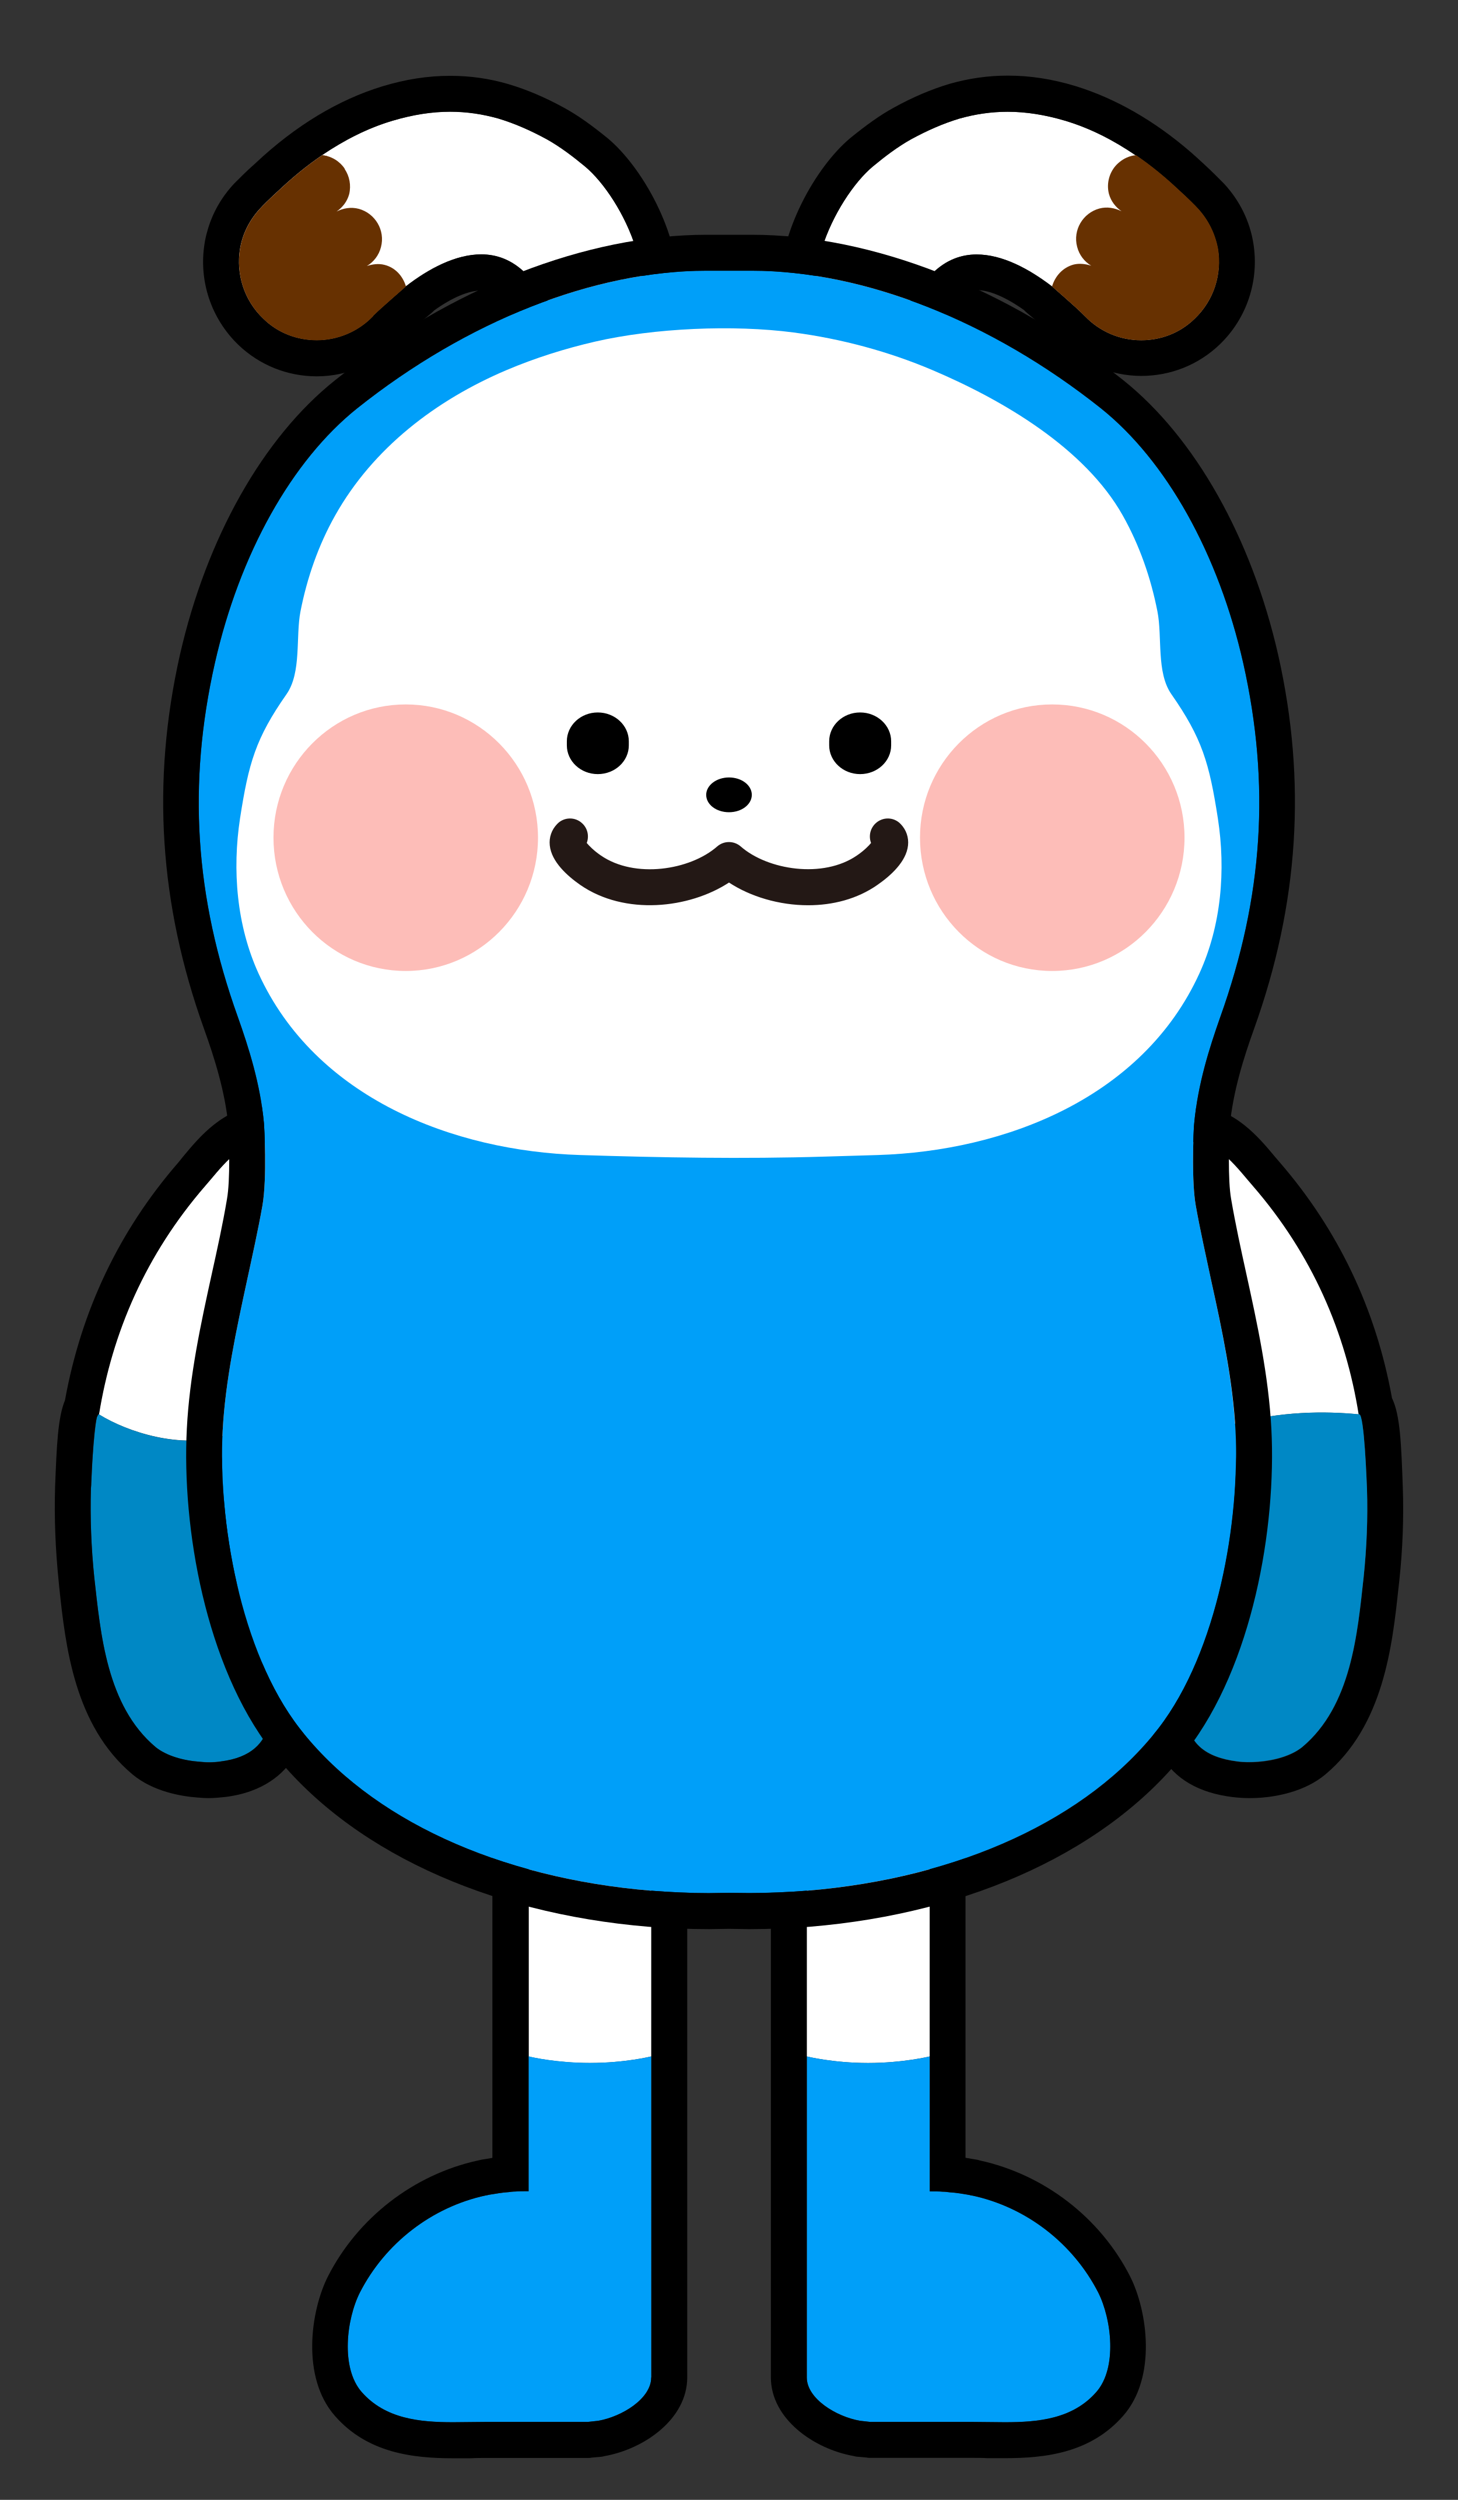 <?xml version="1.0" encoding="utf-8"?>
<!-- Generator: Adobe Illustrator 24.1.1, SVG Export Plug-In . SVG Version: 6.00 Build 0)  -->
<svg version="1.1" id="Layer_1" xmlns="http://www.w3.org/2000/svg" xmlns:xlink="http://www.w3.org/1999/xlink" x="0px" y="0px"
	 viewBox="0 0 140 240" style="enable-background:new 0 0 140 240;" xml:space="preserve">
<rect x="0" y="0" width="140" height="240" fill="#333333" stroke="none"/>
<g>
	<path style="fill:#FFFFFF;" d="M59.48,32.35c-0.6,0.46-1.18,0.63-1.75,0.63c-2.96,0-5.57-5.08-7.3-6.78
		c-1.29-1.26-2.73-1.78-4.22-1.78c-2.47,0-5.06,1.38-7.24,3.07c0,0.03-2.3,1.98-3.16,2.84v0.03c-1.46,1.52-3.45,2.3-5.4,2.3
		c-1.84,0-3.71-0.66-5.14-2.07c-1.87-1.78-2.61-4.31-2.24-6.66c0.23-1.44,0.89-2.79,1.95-3.93c0.23-0.26,0.89-0.92,1.9-1.84
		c3.1-2.9,6.72-5.34,10.83-6.58c1.92-0.57,3.76-0.86,5.51-0.86c1.58,0,3.13,0.23,4.65,0.66c1.52,0.46,3.04,1.12,4.62,1.98
		c1.29,0.72,2.5,1.64,3.65,2.59C59.8,18.97,64.48,28.53,59.48,32.35z"/>
	<path d="M58.36,13.28c-1.55-1.26-2.87-2.21-4.19-2.93c-1.84-1.01-3.59-1.75-5.34-2.27c-1.87-0.55-3.71-0.8-5.6-0.8
		c-2.13,0-4.25,0.32-6.52,1.01c-4.22,1.29-8.33,3.76-12.18,7.38c-0.98,0.86-1.69,1.61-2.04,1.95c-1.24,1.32-2.13,2.9-2.59,4.6
		c-0.11,0.37-0.2,0.78-0.26,1.18c-0.57,3.56,0.63,7.18,3.25,9.71c2.04,1.95,4.71,3.02,7.53,3.02c2.96,0,5.83-1.24,7.9-3.39
		c0.29-0.29,0.83-0.78,1.41-1.29c0.89-0.72,1.84-1.49,1.95-1.64c1.72-1.24,3.33-1.92,4.54-1.92c0.69,0,1.26,0.26,1.81,0.8
		c0.29,0.29,0.83,1.01,1.32,1.67c1.92,2.56,4.54,6.09,8.39,6.09c1.35,0,2.67-0.46,3.82-1.32c2.27-1.72,3.48-4.28,3.56-7.38
		C65.23,22.39,61.69,16.07,58.36,13.28z M59.48,32.35c-0.6,0.46-1.18,0.63-1.75,0.63c-2.96,0-5.57-5.08-7.3-6.78
		c-1.29-1.26-2.73-1.78-4.22-1.78c-2.47,0-5.06,1.38-7.24,3.07c0,0.03-2.3,1.98-3.16,2.84v0.03c-1.46,1.52-3.45,2.3-5.4,2.3
		c-1.84,0-3.71-0.66-5.14-2.07c-1.87-1.78-2.61-4.31-2.24-6.66c0.23-1.44,0.89-2.79,1.95-3.93c0.23-0.26,0.89-0.92,1.9-1.84
		c1.26-1.18,2.61-2.3,4.05-3.27c2.1-1.41,4.34-2.59,6.78-3.3c1.92-0.57,3.76-0.86,5.51-0.86c1.58,0,3.13,0.23,4.65,0.66
		c1.52,0.46,3.04,1.12,4.62,1.98c1.29,0.72,2.5,1.64,3.65,2.59C59.8,18.97,64.48,28.53,59.48,32.35z"/>
	<path style="fill:#673101;" d="M38.98,27.5c0,0.03-2.3,1.98-3.16,2.84v0.03c-1.46,1.52-3.45,2.3-5.4,2.3
		c-1.84,0-3.71-0.66-5.14-2.07c-1.87-1.78-2.61-4.31-2.24-6.66c0.23-1.44,0.89-2.79,1.95-3.93c0.23-0.26,0.89-0.92,1.9-1.84
		c1.26-1.18,2.61-2.3,4.05-3.27c0.14,0,0.26,0.03,0.37,0.06c0.03,0,0.03,0,0.06,0c0.03,0,0.03,0.03,0.06,0.03
		c1.15,0.32,1.67,1.21,1.67,1.21v0.03c0.46,0.69,0.63,1.55,0.43,2.41c-0.2,0.72-0.63,1.26-1.21,1.67c0.63-0.32,1.38-0.46,2.13-0.26
		c1.58,0.43,2.56,2.07,2.13,3.68c-0.2,0.78-0.69,1.41-1.35,1.81c0.52-0.17,1.12-0.26,1.69-0.11C37.97,25.69,38.69,26.52,38.98,27.5z
		"/>
</g>
<g>
	<path style="fill:#FFFFFF;" d="M114.72,30.6c-1.44,1.41-3.3,2.07-5.14,2.07c-1.98,0-3.93-0.78-5.4-2.3c0,0,0-0.03-0.03-0.03
		c-0.83-0.86-3.13-2.81-3.13-2.84c-2.21-1.69-4.77-3.07-7.24-3.07c-1.49,0-2.93,0.52-4.22,1.78c-1.72,1.69-4.34,6.78-7.3,6.78
		c-0.57,0-1.15-0.17-1.75-0.63c-5.03-3.82-0.32-13.38,3.33-16.4c1.15-0.95,2.36-1.87,3.65-2.59c1.58-0.86,3.1-1.52,4.62-1.98
		c1.52-0.43,3.07-0.66,4.65-0.66c1.75,0,3.59,0.29,5.51,0.86c4.11,1.24,7.73,3.68,10.83,6.58c1.01,0.92,1.67,1.58,1.9,1.84
		c1.06,1.15,1.69,2.5,1.95,3.93C117.34,26.29,116.59,28.82,114.72,30.6z"/>
	<path d="M120.35,23.36c-0.34-2.13-1.32-4.11-2.81-5.72c-0.37-0.37-1.09-1.12-2.1-2.04c-0.37-0.34-0.75-0.69-1.12-1.01
		c-3.5-3.02-7.21-5.14-11.03-6.32c-2.27-0.69-4.39-1.01-6.52-1.01c-1.9,0-3.73,0.26-5.63,0.8c-1.72,0.52-3.48,1.26-5.31,2.27
		c-1.32,0.72-2.64,1.67-4.19,2.93c-3.33,2.79-6.86,9.1-6.75,14.45c0.06,3.1,1.29,5.66,3.56,7.38c1.15,0.86,2.47,1.32,3.82,1.32
		c3.85,0,6.46-3.53,8.39-6.09c0.49-0.66,1.01-1.38,1.32-1.67c0.55-0.55,1.12-0.8,1.81-0.8c1.21,0,2.81,0.69,4.54,1.92
		c0.17,0.23,2.53,2.1,3.3,2.87c0.03,0.03,0.03,0.03,0.06,0.06c2.04,2.15,4.94,3.39,7.9,3.39c2.81,0,5.49-1.06,7.53-3.02
		C119.72,30.57,120.93,26.95,120.35,23.36z M114.72,30.6c-1.44,1.41-3.3,2.07-5.14,2.07c-1.98,0-3.93-0.78-5.4-2.3
		c0,0,0-0.03-0.03-0.03c-0.83-0.86-3.13-2.81-3.13-2.84c-2.21-1.69-4.77-3.07-7.24-3.07c-1.49,0-2.93,0.52-4.22,1.78
		c-1.72,1.69-4.34,6.78-7.3,6.78c-0.57,0-1.15-0.17-1.75-0.63c-5.03-3.82-0.32-13.38,3.33-16.4c1.15-0.95,2.36-1.87,3.65-2.59
		c1.58-0.86,3.1-1.52,4.62-1.98c1.52-0.43,3.07-0.66,4.65-0.66c1.75,0,3.59,0.29,5.51,0.86c2.44,0.72,4.68,1.9,6.78,3.33h0.03
		c1.44,0.98,2.76,2.07,4.02,3.25c1.01,0.92,1.67,1.58,1.9,1.84c1.06,1.15,1.69,2.5,1.95,3.93C117.34,26.29,116.59,28.82,114.72,30.6
		z"/>
	<path style="fill:#673101;" d="M114.72,30.6c-1.44,1.41-3.3,2.07-5.14,2.07c-1.98,0-3.93-0.78-5.4-2.3c0,0,0-0.03-0.03-0.03
		c-0.83-0.86-3.13-2.81-3.13-2.84c0.29-0.98,1.01-1.81,2.07-2.1c0.57-0.14,1.15-0.06,1.69,0.11c-0.66-0.4-1.15-1.03-1.35-1.81
		c-0.43-1.61,0.55-3.25,2.13-3.68c0.75-0.2,1.46-0.06,2.13,0.26c-0.57-0.4-1.01-0.95-1.21-1.67c-0.26-1.03,0.06-2.1,0.75-2.81
		c0.83-0.83,1.69-0.89,1.84-0.89h0.03c1.44,0.98,2.76,2.07,4.02,3.25c1.01,0.92,1.67,1.58,1.9,1.84c1.06,1.15,1.69,2.5,1.95,3.93
		C117.34,26.29,116.59,28.82,114.72,30.6z"/>
</g>
<g>
	<path style="fill:#FFFFFF;" d="M62.53,163.39v34.04c0,0-2.53,0.63-5.89,0.63c-3.16,0-5.6-0.55-5.89-0.63v-34.04
		c0-2.27,1.81-4.08,4.05-4.08C57.05,159.31,62.53,161.12,62.53,163.39z"/>
	<path style="fill-rule:evenodd;clip-rule:evenodd;fill:#009FF9;" d="M62.53,197.43v30.82c0,2.04-2.81,3.76-5.08,4.16l-1.01,0.11
		h-9.82c-1.01,0-2.04,0.03-3.1,0.03c-3.22,0-6.52-0.32-8.79-2.9c-2.04-2.33-1.46-7.01-0.17-9.56c2.41-4.71,6.89-8.19,12.06-9.31
		c0,0,0.23-0.03,0.29-0.06c0.69-0.11,1.32-0.23,1.9-0.26c0.23-0.03,0.46-0.06,0.69-0.06c0.34-0.03,0.69-0.03,1.01-0.03h0.23v-12.95
		c0,0,0,0,0.03,0c0.29,0.09,2.73,0.63,5.89,0.63C60,198.06,62.53,197.43,62.53,197.43z"/>
	<path d="M50.73,197.43v12.95h0.03v-12.95C50.73,197.43,50.73,197.43,50.73,197.43z"/>
	<path d="M54.81,155.87c-4.14,0-7.53,3.36-7.53,7.53v43.77c-0.34,0.06-0.69,0.12-1.03,0.17l-0.4,0.09
		c-6.12,1.35-11.49,5.49-14.36,11.12c-1.67,3.3-2.58,9.68,0.66,13.38c3.13,3.59,7.53,4.08,11.37,4.08h1.67
		c0.49-0.03,0.98-0.03,1.44-0.03h9.82c0.12,0,0.23,0,0.34-0.03l1.01-0.09c0.09-0.03,0.17-0.03,0.26-0.06
		c3.85-0.69,7.93-3.59,7.93-7.55v-64.85C65.98,157.73,57.16,155.87,54.81,155.87z M62.53,228.25c0,2.04-2.81,3.76-5.08,4.16
		l-1.01,0.11h-9.82c-1.01,0-2.04,0.03-3.1,0.03c-3.22,0-6.52-0.32-8.79-2.9c-2.04-2.33-1.46-7.01-0.17-9.56
		c2.41-4.71,6.89-8.19,12.06-9.31c0,0,0.23-0.03,0.29-0.06c0.69-0.11,1.32-0.23,1.9-0.26c0.23-0.03,0.46-0.06,0.69-0.06
		c0.34-0.03,0.69-0.03,1.01-0.03h0.23v-12.95c0,0,0,0,0.03,0v-34.04c0-2.27,1.81-4.08,4.05-4.08c2.24,0,7.73,1.81,7.73,4.08V228.25z
		"/>
</g>
<g>
	<path style="fill:#FFFFFF;" d="M89.27,163.39v34.04c0,0-2.56,0.63-5.92,0.63c-3.36,0-5.89-0.63-5.89-0.63v-34.04
		c0-2.27,5.49-4.08,7.73-4.08C87.43,159.31,89.27,161.12,89.27,163.39z"/>
	<path style="fill-rule:evenodd;clip-rule:evenodd;fill:#009FF9;" d="M105.27,229.65c-2.27,2.59-5.57,2.9-8.79,2.9
		c-1.06,0-2.1-0.03-3.1-0.03h-9.82l-0.98-0.11c-2.3-0.4-5.11-2.13-5.11-4.16v-30.82c0,0,2.53,0.63,5.89,0.63
		c3.36,0,5.92-0.63,5.92-0.63v12.95h0.23c0.32,0,0.66,0,1.01,0.03c0.23,0,0.46,0.03,0.69,0.06c0.57,0.03,1.21,0.14,1.9,0.26
		c0.06,0.03,0.29,0.06,0.29,0.06c5.17,1.12,9.65,4.6,12.06,9.31C106.73,222.64,107.31,227.33,105.27,229.65z"/>
	<path d="M108.51,218.54c-2.87-5.63-8.24-9.77-14.42-11.12l-0.2-0.06c-0.4-0.06-0.8-0.14-1.18-0.2v-43.77
		c0-4.16-3.39-7.53-7.52-7.53c-2.36,0-11.17,1.87-11.17,7.53v64.85c0,3.96,4.08,6.86,7.93,7.55c0.09,0.03,0.17,0.03,0.26,0.06
		l1.01,0.09c0.11,0.03,0.23,0.03,0.34,0.03h9.82c0.46,0,0.95,0,1.44,0.03h1.67c3.88,0,8.24-0.49,11.37-4.08
		C111.1,228.22,110.18,221.84,108.51,218.54z M105.27,229.65c-2.27,2.59-5.57,2.9-8.79,2.9c-1.06,0-2.1-0.03-3.1-0.03h-9.82
		l-0.98-0.11c-2.3-0.4-5.11-2.13-5.11-4.16v-64.85c0-2.27,5.49-4.08,7.73-4.08c2.24,0,4.08,1.81,4.08,4.08v46.99h0.23
		c0.32,0,0.66,0,1.01,0.03c0.23,0,0.46,0.03,0.69,0.06c0.57,0.03,1.21,0.14,1.9,0.26c0.06,0.03,0.29,0.06,0.29,0.06
		c5.17,1.12,9.65,4.6,12.06,9.31C106.73,222.64,107.31,227.33,105.27,229.65z"/>
</g>
<g>
	<path style="fill:#FFFFFF;" d="M23.18,129.41c-0.83,2.79-1.41,5.6-1.69,8.44c-4.11,1.26-9.19-0.32-12.01-2.07
		c1.26-7.81,4.48-15.31,10.22-21.94c1.29-1.46,3.16-4.11,5.37-4.19C33.26,109.31,24.04,126.51,23.18,129.41z"/>
	<path style="fill:#0088C5;" d="M21.2,169.11c-0.6,0.09-1.32,0.09-2.04,0.03c-1.55-0.11-3.19-0.57-4.22-1.41
		c-4.71-3.96-5.28-10.89-5.89-16.31c-0.29-2.81-0.4-5.66-0.32-8.5c0-0.09,0.03-0.26,0.03-0.49c0.03-0.6,0.09-1.61,0.14-2.67
		c0.11-1.49,0.26-3.04,0.4-3.68c0.03-0.09,0.06-0.14,0.09-0.2c0.03-0.06,0.06-0.09,0.09-0.09h0.03c2.81,1.75,7.87,3.33,11.98,2.07
		h0.03c-0.09,0.75-0.17,1.52-0.2,2.3c0.06,1.69,0.17,3.45,0.17,3.79c0.03,5.69,1.92,10.14,3.62,15.45
		C26.4,163.36,27.06,168.39,21.2,169.11z"/>
	<path d="M27.52,155.67c-1.38-4.05-2.56-7.55-2.58-11.72c0-0.17,0-0.57-0.03-1.15c-0.06-0.69-0.11-1.64-0.14-2.59
		c0.2-3.45,0.78-6.75,1.69-9.79c0.11-0.32,0.57-1.41,1.01-2.36c3.3-7.67,6.06-14.88,3.27-19.13c-1.15-1.75-3.07-2.73-5.43-2.73
		h-0.37c-3.45,0.14-5.8,2.96-7.35,4.83l-0.46,0.57c-5.69,6.55-9.33,14.22-10.89,22.83c-0.69,1.67-0.8,4.39-0.95,8.33
		c-0.09,2.96,0.03,5.97,0.34,9.02l0.06,0.63c0.6,5.6,1.44,13.27,7.04,17.95c2.01,1.67,4.74,2.1,6.18,2.21
		c0.37,0.03,0.75,0.06,1.12,0.06c0.57,0,1.09-0.06,1.61-0.11c3.71-0.46,5.6-2.27,6.52-3.71c1.61-2.56,1.69-6,0.23-10.48
		C28.09,157.42,27.81,156.56,27.52,155.67z M21.2,169.11c-0.34,0.06-0.75,0.09-1.18,0.09c-0.29,0-0.57-0.03-0.86-0.06
		c-1.55-0.11-3.19-0.57-4.22-1.41c-4.71-3.96-5.28-10.89-5.89-16.31c-0.29-2.81-0.4-5.66-0.32-8.5c0-0.09,0.03-0.26,0.03-0.49
		c0.03-0.6,0.06-1.61,0.14-2.67c0.09-1.46,0.23-3.04,0.4-3.68c0.03-0.09,0.06-0.14,0.09-0.2c0.03-0.09,0.06-0.11,0.09-0.09h0.03
		c1.26-7.81,4.45-15.31,10.2-21.94c1.29-1.46,3.16-4.11,5.37-4.19h0.23c7.78,0-1.26,16.89-2.13,19.76c-0.86,2.79-1.41,5.6-1.67,8.44
		c-0.09,0.75-0.17,1.52-0.2,2.3c0.06,1.69,0.17,3.45,0.17,3.79c0.03,5.69,1.92,10.14,3.62,15.45
		C26.4,163.36,27.06,168.39,21.2,169.11z"/>
</g>
<g>
	<path d="M114.7,109.66c0.08,0,0.16,0,0.24,0c2.19,0.09,4.07,2.71,5.35,4.19c5.74,6.64,8.9,14.12,10.15,21.93
		c0.03,0,0.06,0,0.08,0.01c0.49,0.05,0.72,6.51,0.74,7.15c0.1,2.83-0.02,5.67-0.32,8.49c-0.59,5.43-1.17,12.36-5.89,16.3
		c-1.02,0.85-2.65,1.31-4.22,1.43c-0.29,0.02-0.58,0.03-0.86,0.03c-0.41,0-0.81-0.02-1.18-0.07c-6.33-0.79-5.2-5.76-3.48-9.87
		c2.23-5.32,3.35-10.59,3.44-16.05c0-0.56,0-1.12-0.01-1.68c-0.01-0.4-0.02-0.8-0.04-1.21c-0.05-1.01-0.14-2.01-0.25-3.01
		c-0.02-0.15-0.02-0.3-0.04-0.45c-0.31-2.5-0.82-4.98-1.57-7.42C115.95,126.54,106.91,109.66,114.7,109.66 M114.7,106.21
		c-3.17,0-4.76,1.71-5.43,2.73c-2.79,4.25-0.04,11.47,3.28,19.11c0.41,0.95,0.88,2.04,0.98,2.37c0.66,2.18,1.15,4.49,1.44,6.85
		l0.04,0.42c0.11,0.93,0.18,1.86,0.23,2.8c0.02,0.37,0.03,0.74,0.04,1.11c0.02,0.54,0.01,1.06,0.01,1.58
		c-0.08,5-1.11,9.83-3.17,14.73c-1.22,2.91-2.61,7.18-0.59,10.66c1.29,2.22,3.58,3.56,6.82,3.96c0.52,0.06,1.06,0.1,1.61,0.1
		c0.37,0,0.75-0.01,1.13-0.04c1.44-0.11,4.16-0.55,6.16-2.22c5.61-4.69,6.44-12.36,7.04-17.96l0.07-0.62
		c0.33-3.05,0.44-6.07,0.34-8.99c-0.15-4.13-0.24-6.92-1.04-8.58c-1.54-8.53-5.16-16.13-10.77-22.62l-0.48-0.56
		c-1.55-1.86-3.9-4.67-7.34-4.81C114.95,106.21,114.82,106.21,114.7,106.21L114.7,106.21z"/>
	<path style="fill:#FFFFFF;" d="M130.46,135.79c-3.19-0.32-7.55-0.32-12.06,0.95c-0.34-2.47-0.83-4.91-1.58-7.32
		c-0.86-2.9-10.08-20.11-1.9-19.76c2.21,0.09,4.08,2.73,5.37,4.19C126.04,120.48,129.22,127.98,130.46,135.79z"/>
	<path style="fill:#0088C5;" d="M131.26,142.91c0.09,2.84-0.03,5.69-0.32,8.5c-0.6,5.43-1.18,12.35-5.89,16.31
		c-1.03,0.83-2.67,1.29-4.22,1.41c-0.72,0.06-1.44,0.06-2.04-0.03c-6.35-0.8-5.23-5.77-3.5-9.88c2.27-5.4,3.42-10.71,3.48-16.26
		c0-0.72,0-1.44-0.06-2.18c0-0.8-0.06-1.64-0.17-2.47c-0.03-0.52-0.09-1.03-0.14-1.58c4.51-1.26,8.87-1.26,12.06-0.95
		c0.03,0,0.03,0,0.06,0C131,135.82,131.23,142.28,131.26,142.91z"/>
</g>
<g>
	<g>
		<path style="fill-rule:evenodd;clip-rule:evenodd;fill:#009FF9;" d="M118.62,137.34c0.46,8.59-1.67,21.17-7.38,28.58
			c-6.75,8.7-19.07,14.39-33.78,15.6c-1.75,0.14-3.68,0.23-5.51,0.23L70,181.72l-1.95,0.03c-1.84,0-3.76-0.09-5.51-0.23
			c-14.71-1.21-27.03-6.89-33.78-15.6c-5.72-7.38-7.84-19.99-7.38-28.58c0.26-4.8,1.32-9.68,2.33-14.36
			c0.52-2.41,1.06-4.83,1.49-7.24c0.46-2.67,0.17-7.67,0.14-7.93c-0.34-3.73-1.46-7.24-2.5-10.17C18.7,86.1,18.01,75.3,20.63,63.67
			c2.38-10.51,7.38-19.44,13.67-24.47c10.54-8.39,22.75-13.21,33.55-13.21h4.31c10.8,0,23.01,4.83,33.55,13.21
			c6.29,5.03,11.29,13.96,13.67,24.47c2.61,11.63,1.92,22.43-2.21,33.98c-1.03,2.93-2.15,6.41-2.5,10.22
			c-0.03,0.11-0.11,1.75-0.11,3.65c0,1.46,0.06,3.07,0.26,4.22c0.43,2.41,0.98,4.83,1.49,7.24
			C117.33,127.66,118.37,132.54,118.62,137.34z"/>
		<path d="M119.66,122.23c-0.52-2.36-1.03-4.71-1.44-7.09c-0.34-1.87-0.2-5.74-0.14-7.01c0.32-3.36,1.35-6.61,2.33-9.33
			c4.31-12.01,5.06-23.75,2.33-35.9c-2.56-11.26-7.98-20.88-14.88-26.4c-11.14-8.87-24.13-13.96-35.67-13.96h-4.34
			c-11.57,0-24.56,5.08-35.67,13.96c-6.92,5.51-12.35,15.14-14.91,26.4c-2.73,12.15-1.98,23.9,2.33,35.9
			c0.98,2.73,2.01,5.97,2.33,9.28c0.06,1.32,0.2,5.2-0.14,7.07c-0.4,2.38-0.92,4.74-1.44,7.09c-1.06,4.83-2.15,9.82-2.41,14.94
			c-0.49,9.51,1.81,22.72,8.1,30.85c7.35,9.48,20.56,15.65,36.22,16.95c1.87,0.14,3.88,0.23,5.8,0.23l1.95-0.03l1.95,0.03
			c1.95,0,3.93-0.09,5.8-0.23c15.65-1.29,28.87-7.47,36.22-16.95c6.29-8.13,8.59-21.34,8.1-30.85
			C121.81,132.06,120.72,127.06,119.66,122.23z M71.95,181.74L70,181.72l-1.95,0.03c-1.84,0-3.76-0.09-5.51-0.23
			c-14.71-1.21-27.03-6.89-33.78-15.6c-5.72-7.38-7.84-19.99-7.38-28.58c0.26-4.8,1.32-9.68,2.33-14.36
			c0.52-2.41,1.06-4.83,1.49-7.24c0.46-2.67,0.17-7.67,0.14-7.93c-0.34-3.73-1.46-7.24-2.5-10.17C18.7,86.1,18.01,75.3,20.63,63.67
			c2.38-10.51,7.38-19.44,13.67-24.47c10.54-8.39,22.75-13.21,33.55-13.21h4.31c10.8,0,23.01,4.83,33.55,13.21
			c6.29,5.03,11.29,13.96,13.67,24.47c2.61,11.63,1.92,22.43-2.21,33.98c-1.03,2.93-2.15,6.41-2.5,10.22
			c-0.03,0.11-0.11,1.75-0.11,3.65c0,1.46,0.06,3.07,0.26,4.22c0.43,2.41,0.98,4.83,1.49,7.24c1.03,4.68,2.07,9.56,2.33,14.36
			c0.46,8.59-1.67,21.17-7.38,28.58c-6.75,8.7-19.07,14.39-33.78,15.6C75.71,181.66,73.79,181.74,71.95,181.74z"/>
	</g>
	<path style="fill-rule:evenodd;clip-rule:evenodd;fill:#FFFFFF;" d="M76.2,31.92c4.64,0.61,9.19,1.85,13.33,3.61
		c6.76,2.87,14.64,7.49,18.28,13.96c1.61,2.86,2.7,6,3.33,9.22c0.48,2.43-0.12,5.85,1.34,7.94c2.96,4.24,3.64,6.63,4.46,11.91
		c0.77,4.97,0.34,10.28-1.77,14.89c-5.48,12-18.73,17.06-30.87,17.44c-1.68,0.05-3.39,0.1-5.08,0.15
		c-7.88,0.24-15.65,0.1-23.53-0.15c-12.13-0.38-25.39-5.44-30.87-17.44c-2.1-4.61-2.53-9.92-1.77-14.89
		c0.82-5.28,1.49-7.67,4.46-11.91c1.46-2.09,0.87-5.51,1.34-7.94c0.63-3.22,1.72-6.36,3.33-9.22c3.64-6.48,9.7-11.09,16.46-13.96
		c2.74-1.16,5.59-2.06,8.49-2.73C62.81,31.49,70.42,31.16,76.2,31.92z"/>
	<path style="fill-rule:evenodd;clip-rule:evenodd;fill:#FDBDB8;" d="M51.66,80.42c0,7.07-5.69,12.8-12.7,12.8s-12.7-5.73-12.7-12.8
		c0-7.06,5.69-12.79,12.7-12.79S51.66,73.36,51.66,80.42"/>
	<path style="fill-rule:evenodd;clip-rule:evenodd;fill:#FDBDB8;" d="M113.74,80.42c0,7.07-5.69,12.8-12.71,12.8
		c-7.01,0-12.69-5.73-12.69-12.8c0-7.06,5.68-12.79,12.69-12.79C108.05,67.63,113.74,73.36,113.74,80.42"/>
</g>
<g>
	<path style="fill-rule:evenodd;clip-rule:evenodd;" d="M72.19,76.31c0,0.92-0.97,1.67-2.19,1.67c-1.22,0-2.19-0.74-2.19-1.67
		c0-0.91,0.98-1.67,2.19-1.67C71.22,74.64,72.19,75.39,72.19,76.31"/>
	<path style="fill-rule:evenodd;clip-rule:evenodd;" d="M82.59,74.32L82.59,74.32c-1.64,0-2.97-1.24-2.97-2.76v-0.39
		c0-1.53,1.33-2.77,2.97-2.77s2.98,1.24,2.98,2.77v0.39C85.57,73.08,84.24,74.32,82.59,74.32"/>
	<path style="fill-rule:evenodd;clip-rule:evenodd;" d="M57.4,74.32L57.4,74.32c-1.64,0-2.97-1.24-2.97-2.76v-0.39
		c0-1.53,1.33-2.77,2.97-2.77c1.64,0,2.98,1.24,2.98,2.77v0.39C60.38,73.08,59.05,74.32,57.4,74.32"/>
	<path style="fill:#231815;" d="M77.6,86.91c-2.77,0-5.53-0.82-7.6-2.18c-3.82,2.5-10,3.19-14.28,0.23
		c-1.25-0.87-2.77-2.23-2.93-3.8c-0.08-0.76,0.17-1.49,0.7-2.04c0.65-0.7,1.75-0.72,2.43-0.06c0.52,0.49,0.66,1.24,0.42,1.87
		c0.24,0.29,0.71,0.76,1.34,1.19c3.27,2.27,8.59,1.42,11.18-0.85c0.65-0.57,1.62-0.57,2.27,0c2.58,2.26,7.91,3.11,11.17,0.85
		c0.63-0.43,1.11-0.9,1.34-1.19c-0.24-0.63-0.1-1.37,0.42-1.87c0.69-0.66,1.78-0.64,2.43,0.06c0.53,0.55,0.78,1.28,0.7,2.04
		c-0.16,1.57-1.69,2.93-2.93,3.79C82.31,86.32,79.95,86.91,77.6,86.91z M84.02,81.5h0.03H84.02z"/>
</g>
</svg>
